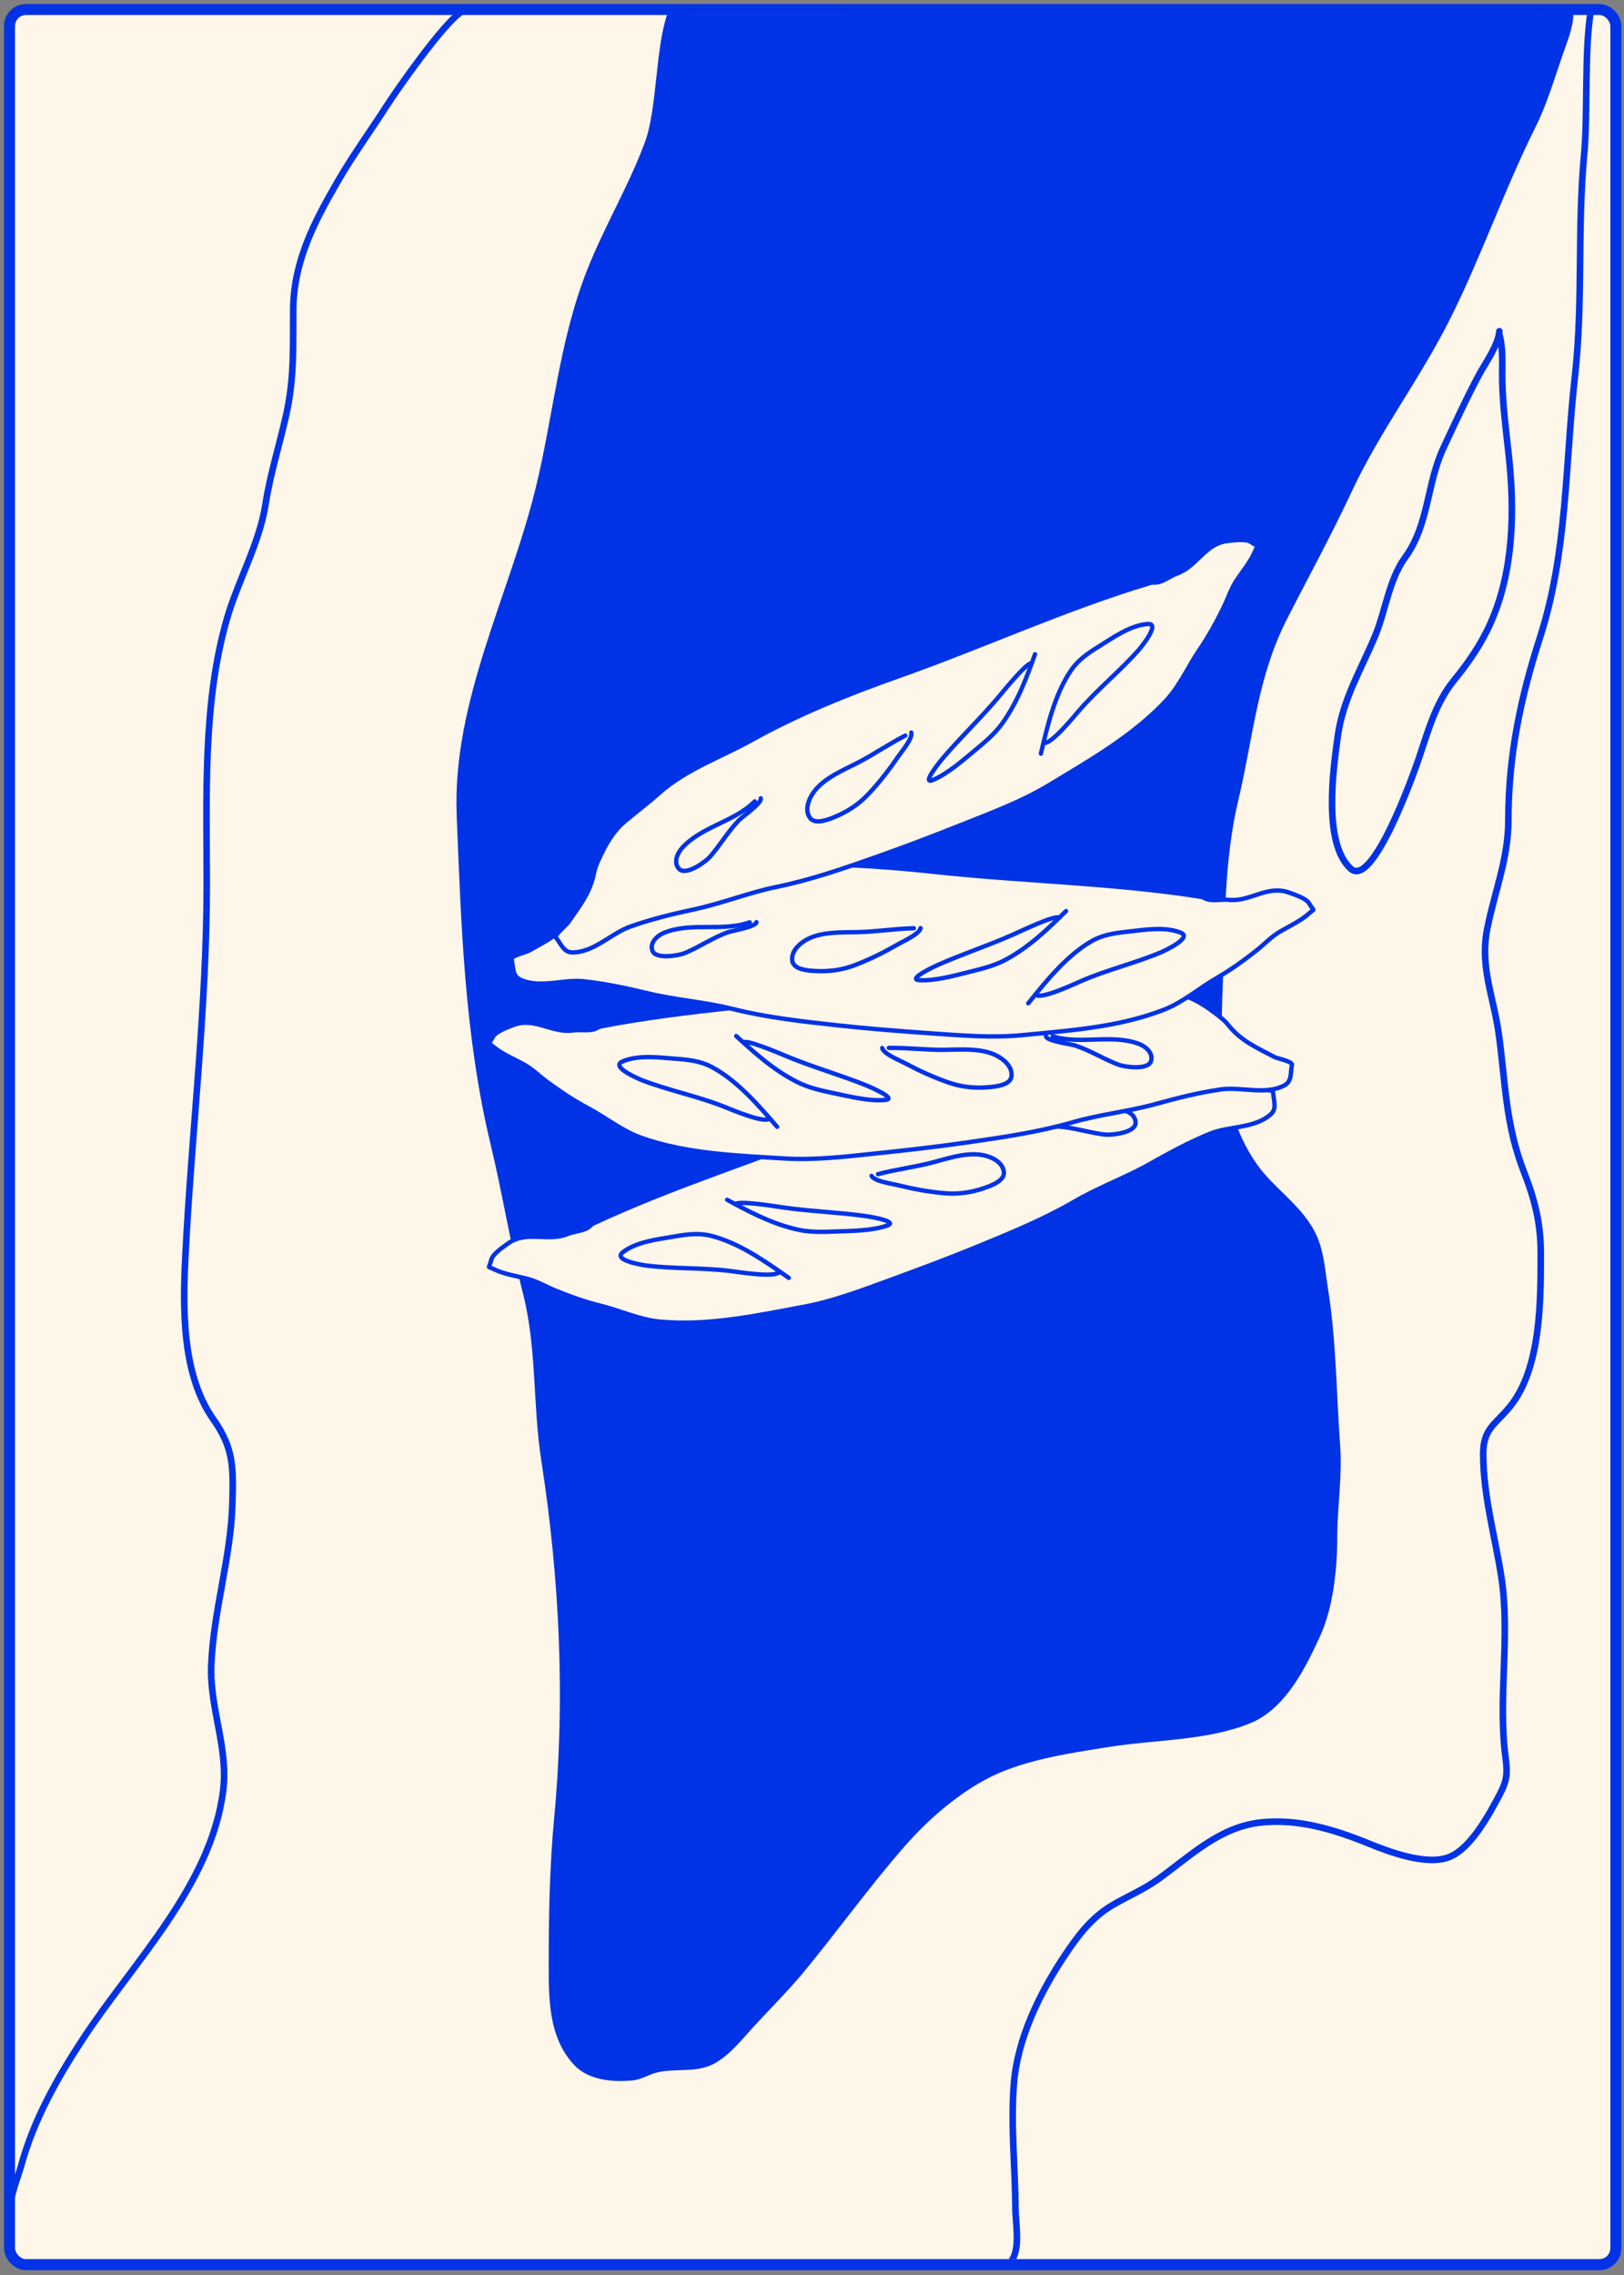 <svg width="325" height="455" viewbox="0 0 325 455" fill="none" xmlns="http://www.w3.org/2000/svg">
  <rect width="100%" height="100%" fill="#808080" stroke="none"/>
  <g clip-path="url(#clip0_158_414)">
    <rect x="3" y="3" width="319.271" height="448.835" rx="2.195" fill="#FFF6EA"/>
    <path d="M92.322 2.378C88.701 4.706 79.531 17.821 77.301 21.29C74.107 26.259 70.586 31.11 67.623 36.218C62.904 44.355 58.766 52.239 58.682 61.891C58.617 69.469 58.938 75.529 57.247 83.093C55.908 89.082 54.063 94.851 53.146 100.81C51.946 108.611 47.637 116.112 45.436 123.694C40.545 140.542 41.376 159.39 41.376 176.802C41.376 201.588 38.364 226.275 37.111 251.031C36.574 261.639 36.344 274.875 42.73 283.921C46.768 289.643 46.714 293.473 46.502 300.777C46.187 311.651 42.713 322.132 42.278 333.052C41.936 341.66 45.729 349.534 44.657 358.109C42.291 377.036 26.696 392.413 16.606 407.773C11.424 415.661 6.708 424.024 4.221 433.199C3.663 435.258 2.003 439 2 442.5" stroke="#0033E6" stroke-width="1.317" stroke-linecap="round"/>
    <path d="M202.492 452.047C204.224 449.604 203.228 444.446 203.212 441.703C203.165 433.38 202.247 425.152 202.892 416.827C203.599 407.715 208.067 398.611 213.053 391.129C215.7 387.158 218.414 383.544 222.494 381.113C225.621 379.25 228.879 377.932 231.855 375.777C238.467 370.988 244.151 365.367 252.377 364.488C259.813 363.693 267.063 365.914 273.94 368.716C277.944 370.348 285.582 373.239 290.101 371.384C294.408 369.617 298.02 362.864 300.102 358.946C301.629 356.074 301.706 354.563 301.302 351.557C299.691 339.569 302.327 327.205 300.422 315.187C299.127 307.014 296.87 299.262 296.822 290.886C296.792 285.686 299.279 284.897 302.182 281.321C308.422 273.638 308.343 259.984 308.343 250.575C308.343 244.668 307.127 239.873 304.983 234.401C301.271 224.931 301.297 216.674 299.942 206.816C298.925 199.417 296.117 193.405 297.622 185.798C299.12 178.225 301.862 171.775 301.862 163.959C301.862 151.183 304.295 139.566 308.183 127.507C313.719 110.339 313.19 92.945 315.184 75.21C316.837 60.509 315.632 45.665 317.021 30.935C317.791 22.775 317.021 10.06 318.366 2.159" stroke="#0033E6" stroke-width="1.317" stroke-linecap="round"/>
    <path d="M129.657 28.736C132.21 21.865 131.77 9.721 134.236 2.817C152.484 0.827 173.396 3.139 191.734 2.817H194.148C207.167 2.588 218.88 3.258 231.895 2.817C238.148 2.606 244.791 2.998 251.048 2.817C262.86 2.477 274.504 2.817 286.32 2.817C289.435 2.817 293.325 2.354 296.415 2.817C297.741 3.016 298.927 2.926 300.236 2.827L300.366 2.817C303.197 2.604 305.966 3.145 308.803 3.036C310.706 2.963 312.307 2.817 314.204 2.817C314.204 5.229 313.008 8.156 312.235 10.363C310.555 15.166 309.021 20.484 306.74 25.045C300.471 37.582 295.939 50.831 289.68 63.349C283.673 75.362 275.579 85.902 269.913 98.044C265.859 106.73 261.31 115.013 256.953 123.552C250.98 135.26 250.213 147.052 247.193 159.805C244.219 172.361 244.558 184.434 244.035 197.248C243.527 209.699 243.479 222.54 251.048 233.296C254.366 238.011 259.517 241.157 262.367 246.338C264.319 249.888 264.485 253.958 265.114 257.861C266.751 268.011 266.787 278.798 267.534 289.07C267.988 295.307 266.96 301.239 266.96 307.402C266.96 313.564 266.183 321.28 263.597 326.923C260.682 333.283 256.74 341.259 249.982 344.024C241.427 347.524 230.927 347.275 221.807 348.741C213.453 350.083 204.005 351.407 196.586 355.507C190.531 358.853 184.963 363.766 180.428 368.959C173.479 376.916 167.162 385.715 160.415 393.893C157.078 397.937 153.274 401.652 149.752 405.54C147.607 407.908 145.181 410.931 142.206 412.348C138.777 413.981 134.454 412.878 130.846 413.988C129.442 414.42 128.065 415.275 126.581 415.424C122.87 415.795 118.112 415.462 115.385 412.553C110.496 407.338 110.464 399.891 110.464 393.155C110.464 383.196 110.635 373.391 111.571 363.463C113.805 339.791 112.633 315.572 108.988 292.105C107.239 280.85 108.122 269.617 105.297 258.518C102.791 248.674 101.197 238.588 98.817 228.703C93.641 207.204 92.928 184.948 92.05 163.004C91.147 140.426 102.641 119.132 107.88 97.593C111.39 83.165 112.539 68.472 118.01 54.491C121.439 45.727 126.366 37.59 129.657 28.736Z" fill="#0033E6" stroke="#0033E6" stroke-width="1.317" stroke-linecap="round"/>
    <path d="M300.061 66.241C299.823 69.093 297.243 72.621 296.023 74.887C293.469 79.63 291.207 84.602 288.902 89.512C285.472 96.818 285.999 104.923 281.177 111.526C277.969 115.918 277.288 122.178 275.169 127.255C272.447 133.777 268.755 139.804 267.73 147.174C266.794 153.896 264.715 168.708 270.336 173.758C274.745 177.72 282.952 154.654 284.038 151.402C285.865 145.931 287.385 140.498 290.905 136.167C293.825 132.575 296.39 128.934 298.344 124.513C302.895 114.214 303.181 102.239 301.904 90.769C301.364 85.916 300.722 80.91 300.633 75.991C300.576 72.885 300.881 69.876 300.061 66.927" stroke="#0033E6" stroke-width="1.317" stroke-linecap="round"/>
    <path d="M168.748 225.094C152.143 231.894 135.02 237.082 118.724 244.699C117.857 245.23 118.137 245.38 117.044 245.828C115.897 246.297 114.661 246.363 113.571 246.809C109.634 248.422 105.379 246.035 101.662 248.702C100.79 249.328 98.588 250.793 98.319 251.955C97.864 253.921 97.321 253.085 98.934 253.88C100.778 254.788 103.348 255.22 105.307 255.698C107.464 256.225 109.068 257.261 111.14 258.104C114.111 259.313 117.121 260.39 120.227 261.159C124.215 262.147 128.01 263.95 132.087 264.326C141.772 265.221 151.522 263.092 160.83 261.362C166.742 260.264 172.577 258.041 178.196 255.987C183.998 253.867 189.748 251.721 195.468 249.379C202.129 246.651 208.866 243.889 215.11 240.259C219.995 237.419 225.398 235.48 230.32 232.685C234.253 230.452 238.013 228.434 242.186 226.724C245.946 225.185 251.076 225.742 254.306 222.862C255.615 221.695 254.848 220.088 254.785 218.483C254.759 217.816 251.578 217.966 251.01 217.827C247.294 216.919 243.668 216.351 240.402 213.805C239.421 213.04 237.422 212.231 236.28 211.774C233.974 210.851 231.5 210.214 229.111 210.282C226.147 210.366 223.255 210.621 220.287 210.618C212.92 210.608 206.123 213.514 199.144 215.068C188.935 217.342 178.409 221.138 168.748 225.094Z" fill="#FFF6EA" stroke="#0033E6" stroke-width="0.874" stroke-linecap="round"/>
    <path d="M159.627 245.922C155.012 244.89 150.877 242.836 147.164 240.847C147.798 240.053 155.117 241.264 156.625 241.481C162.097 242.271 167.781 242.455 173.252 243.217C173.561 243.26 179.964 244.247 177.574 245.099C174.498 246.196 170.233 246.179 166.837 246.313C164.359 246.411 161.954 246.441 159.627 245.922Z" fill="#FFF6EA"/>
    <path d="M145.512 239.955C149.64 242.193 154.315 244.735 159.627 245.922C161.954 246.441 164.359 246.411 166.837 246.313C170.233 246.179 174.498 246.196 177.574 245.099C179.964 244.247 173.561 243.26 173.252 243.217C167.781 242.455 162.097 242.271 156.625 241.481C155.116 241.263 147.783 240.05 147.162 240.85" stroke="#0033E6" stroke-width="0.874" stroke-linecap="round"/>
    <path d="M142.307 247.165C147.161 248.387 151.794 251.363 155.99 254.274C155.558 255.664 147.967 254.432 146.41 254.231C140.764 253.502 135.058 253.803 129.42 253.121C129.101 253.083 122.478 252.125 124.644 250.452C127.431 248.299 131.682 247.871 135.03 247.285C137.472 246.858 139.86 246.549 142.307 247.165Z" fill="#FFF6EA"/>
    <path d="M157.859 255.582C153.187 252.301 147.894 248.572 142.307 247.165C139.86 246.549 137.472 246.858 135.03 247.285C131.682 247.871 127.431 248.299 124.644 250.452C122.478 252.125 129.101 253.083 129.42 253.121C135.058 253.803 140.764 253.502 146.41 254.231C147.968 254.433 155.574 255.666 155.991 254.27" stroke="#0033E6" stroke-width="0.874" stroke-linecap="round"/>
    <path d="M174.414 235.172C174.972 236.25 178.339 236.709 179.406 236.972C182.597 237.759 185.79 238.372 189.066 238.648C191.867 238.883 194.422 238.493 197.07 237.577C198.348 237.136 201.078 236.152 200.904 234.427C200.681 232.215 197.96 231.129 196.048 230.921C192.926 230.583 189.669 231.685 186.687 232.475C183.075 233.433 179.329 233.869 175.714 234.827" stroke="#0033E6" stroke-width="0.874" stroke-linecap="round"/>
    <path d="M205.66 224.941C206.016 225.823 210.843 225.237 211.77 225.3C214.95 225.518 217.94 226.539 221.088 226.912C222.363 227.063 227.174 226.588 227.251 224.614C227.318 222.924 225.481 222.04 224.084 221.881C218.259 221.218 212.729 224.958 206.96 224.596" stroke="#0033E6" stroke-width="0.874" stroke-linecap="round"/>
    <path d="M173.491 198.441C155.731 200.998 137.86 201.866 120.201 205.291C119.231 205.594 119.466 205.808 118.297 205.977C117.07 206.153 115.856 205.917 114.69 206.084C110.478 206.691 106.932 203.341 102.678 205.024C101.679 205.419 99.187 206.304 98.644 207.366C97.725 209.162 97.401 208.219 98.773 209.383C100.34 210.712 102.728 211.756 104.511 212.696C106.476 213.732 107.779 215.126 109.585 216.449C112.173 218.343 114.83 220.121 117.656 221.622C121.283 223.55 124.527 226.222 128.389 227.578C137.566 230.802 147.541 231.108 156.99 231.694C162.991 232.066 169.192 231.33 175.142 230.704C181.285 230.059 187.385 229.376 193.502 228.495C200.627 227.469 207.834 226.428 214.773 224.426C220.202 222.86 225.914 222.293 231.368 220.779C235.726 219.569 239.864 218.526 244.328 217.883C248.35 217.304 253.19 219.093 257.023 217.085C258.576 216.271 258.224 214.526 258.553 212.953C258.69 212.3 255.567 211.672 255.051 211.399C251.667 209.615 248.288 208.182 245.739 204.918C244.974 203.938 243.231 202.667 242.235 201.946C240.223 200.489 237.977 199.27 235.644 198.755C232.749 198.116 229.881 197.66 227.004 196.934C219.86 195.134 212.56 196.299 205.413 196.109C194.958 195.831 183.824 196.953 173.491 198.441Z" fill="#FFF6EA" stroke="#0033E6" stroke-width="0.874" stroke-linecap="round"/>
    <path d="M159.576 216.425C155.351 214.302 151.84 211.304 148.722 208.472C149.53 207.855 156.335 210.81 157.745 211.388C162.86 213.485 168.329 215.046 173.45 217.115C173.739 217.232 179.71 219.747 177.184 219.992C173.934 220.308 169.801 219.255 166.475 218.558C164.048 218.05 161.707 217.495 159.576 216.425Z" fill="#FFF6EA"/>
    <path d="M147.336 207.205C150.796 210.379 154.713 213.982 159.576 216.425C161.707 217.495 164.048 218.05 166.475 218.558C169.801 219.255 173.934 220.308 177.184 219.992C179.71 219.747 173.739 217.232 173.45 217.115C168.329 215.046 162.86 213.485 157.745 211.388C156.334 210.809 149.516 207.849 148.719 208.474" stroke="#0033E6" stroke-width="0.874" stroke-linecap="round"/>
    <path d="M142.477 213.419C146.889 215.785 150.658 219.797 154.02 223.642C153.264 224.885 146.199 221.844 144.739 221.27C139.439 219.19 133.832 218.094 128.529 216.062C128.229 215.947 122.037 213.407 124.545 212.311C127.772 210.901 132 211.519 135.389 211.765C137.863 211.945 140.253 212.226 142.477 213.419Z" fill="#FFF6EA"/>
    <path d="M155.516 225.365C151.781 221.046 147.554 216.142 142.477 213.419C140.253 212.226 137.863 211.945 135.389 211.765C132 211.519 127.772 210.901 124.545 212.311C122.037 213.407 128.229 215.947 128.529 216.062C133.832 218.094 139.439 219.19 144.739 221.27C146.201 221.845 153.278 224.891 154.023 223.638" stroke="#0033E6" stroke-width="0.874" stroke-linecap="round"/>
    <path d="M176.539 209.595C176.818 210.776 179.973 212.04 180.944 212.555C183.847 214.094 186.795 215.466 189.906 216.53C192.565 217.439 195.138 217.682 197.93 217.438C199.277 217.321 202.164 217.031 202.415 215.315C202.737 213.116 200.362 211.4 198.557 210.733C195.611 209.646 192.184 209.922 189.1 209.964C185.363 210.014 181.623 209.526 177.884 209.577" stroke="#0033E6" stroke-width="0.874" stroke-linecap="round"/>
    <path d="M209.328 207.27C209.459 208.212 214.283 208.818 215.167 209.105C218.199 210.089 220.85 211.806 223.814 212.934C225.013 213.391 229.795 214.1 230.351 212.204C230.826 210.582 229.259 209.277 227.943 208.783C222.454 206.723 216.18 209.006 210.673 207.252" stroke="#0033E6" stroke-width="0.874" stroke-linecap="round"/>
    <path d="M186.889 174.369C204.726 176.308 222.617 176.556 240.384 179.366C241.364 179.636 241.137 179.858 242.311 179.986C243.543 180.12 244.749 179.841 245.92 179.968C250.15 180.428 253.577 176.958 257.887 178.492C258.899 178.852 261.42 179.65 262 180.692C262.981 182.456 263.272 181.502 261.942 182.713C260.421 184.096 258.071 185.221 256.321 186.223C254.394 187.327 253.139 188.765 251.381 190.149C248.86 192.133 246.266 194.001 243.494 195.599C239.936 197.652 236.787 200.435 232.974 201.925C223.915 205.464 213.956 206.116 204.533 207.03C198.548 207.61 192.326 207.088 186.358 206.67C180.196 206.238 174.076 205.767 167.932 205.099C160.776 204.32 153.537 203.53 146.533 201.77C141.053 200.392 135.324 200.023 129.821 198.7C125.424 197.642 121.252 196.743 116.769 196.256C112.729 195.816 107.954 197.771 104.054 195.897C102.473 195.138 102.765 193.382 102.381 191.822C102.222 191.174 105.321 190.437 105.827 190.147C109.147 188.246 112.474 186.697 114.908 183.346C115.639 182.341 117.337 181.01 118.307 180.255C120.268 178.729 122.47 177.433 124.784 176.837C127.655 176.098 130.505 175.543 133.356 174.718C140.433 172.671 147.769 173.583 154.905 173.145C165.344 172.504 176.51 173.24 186.889 174.369Z" fill="#FFF6EA" stroke="#0033E6" stroke-width="0.874" stroke-linecap="round"/>
    <path d="M201.419 191.859C205.568 189.591 208.973 186.473 211.991 183.534C211.162 182.946 204.463 186.135 203.075 186.762C198.035 189.035 192.624 190.785 187.578 193.03C187.292 193.157 181.412 195.878 183.945 196.035C187.204 196.237 191.298 195.041 194.598 194.23C197.007 193.638 199.327 193.002 201.419 191.859Z" fill="#FFF6EA"/>
    <path d="M213.332 182.22C209.984 185.513 206.195 189.249 201.419 191.859C199.327 193.002 197.007 193.638 194.598 194.23C191.298 195.041 187.204 196.237 183.945 196.035C181.412 195.878 187.292 193.157 187.578 193.03C192.624 190.785 198.035 189.035 203.075 186.762C204.465 186.134 211.176 182.94 211.993 183.536" stroke="#0033E6" stroke-width="0.874" stroke-linecap="round"/>
    <path d="M218.402 188.261C214.075 190.779 210.447 194.92 207.22 198.879C208.019 200.095 214.974 196.811 216.413 196.187C221.638 193.923 227.204 192.634 232.433 190.419C232.729 190.294 238.829 187.541 236.284 186.532C233.01 185.235 228.807 185.999 225.428 186.363C222.962 186.628 220.583 186.992 218.402 188.261Z" fill="#FFF6EA"/>
    <path d="M205.785 200.653C209.367 196.206 213.422 191.159 218.402 188.261C220.583 186.992 222.962 186.628 225.428 186.363C228.807 185.999 233.01 185.235 236.284 186.532C238.829 187.541 232.729 190.294 232.433 190.419C227.204 192.634 221.638 193.923 216.413 196.187C214.972 196.811 208.005 200.102 207.217 198.875" stroke="#0033E6" stroke-width="0.874" stroke-linecap="round"/>
    <path d="M184.23 185.621C183.992 186.812 180.884 188.184 179.931 188.732C177.083 190.371 174.184 191.844 171.112 193.015C168.486 194.017 165.923 194.348 163.125 194.202C161.774 194.131 158.879 193.941 158.568 192.235C158.171 190.048 160.485 188.251 162.265 187.523C165.171 186.333 168.607 186.491 171.69 186.425C175.426 186.346 179.147 185.729 182.886 185.65" stroke="#0033E6" stroke-width="0.874" stroke-linecap="round"/>
    <path d="M151.379 184.435C151.281 185.38 146.481 186.153 145.607 186.471C142.611 187.559 140.021 189.368 137.099 190.598C135.916 191.096 131.161 191.971 130.54 190.094C130.009 188.49 131.53 187.132 132.828 186.592C138.242 184.343 144.591 186.407 150.034 184.463" stroke="#0033E6" stroke-width="0.874" stroke-linecap="round"/>
    <path d="M179.896 135.219C196.815 129.246 213.05 121.723 230.282 116.565C231.283 116.384 231.174 116.683 232.288 116.289C233.456 115.877 234.422 115.104 235.533 114.711C239.545 113.295 241.133 108.682 245.682 108.199C246.75 108.086 249.368 107.714 250.342 108.402C251.989 109.567 251.839 108.582 251.164 110.249C250.392 112.154 248.76 114.186 247.617 115.847C246.357 117.676 245.849 119.516 244.863 121.524C243.45 124.404 241.92 127.211 240.114 129.852C237.794 133.242 236.161 137.114 233.369 140.108C226.735 147.221 218.04 152.12 209.941 157.022C204.797 160.136 198.963 162.36 193.402 164.567C187.66 166.845 181.94 169.07 176.111 171.127C169.324 173.524 162.457 175.945 155.381 177.39C149.845 178.521 144.521 180.669 138.987 181.858C134.565 182.808 130.416 183.804 126.163 185.306C122.332 186.658 118.873 190.488 114.546 190.487C112.793 190.487 112.296 188.778 111.274 187.537C110.85 187.022 113.325 185.017 113.656 184.536C115.825 181.385 118.154 178.548 118.898 174.474C119.121 173.251 120.075 171.317 120.623 170.216C121.73 167.992 123.154 165.87 124.982 164.331C127.25 162.422 129.579 160.688 131.792 158.71C137.285 153.801 144.292 151.447 150.535 147.963C159.668 142.866 170.052 138.695 179.896 135.219Z" fill="#FFF6EA" stroke="#0033E6" stroke-width="0.874" stroke-linecap="round"/>
    <path d="M200.563 144.696C203.322 140.855 205.041 136.571 206.489 132.615C205.487 132.444 200.829 138.218 199.849 139.384C196.29 143.616 192.17 147.535 188.593 151.744C188.391 151.982 184.268 156.98 186.62 156.025C189.645 154.797 192.818 151.946 195.441 149.786C197.356 148.21 199.172 146.633 200.563 144.696Z" fill="#FFF6EA"/>
    <path d="M207.129 130.85C205.536 135.268 203.738 140.276 200.563 144.696C199.172 146.633 197.356 148.21 195.441 149.786C192.818 151.946 189.645 154.797 186.62 156.025C184.268 156.98 188.391 151.982 188.593 151.744C192.17 147.535 196.29 143.616 199.849 139.384C200.83 138.217 205.497 132.432 206.492 132.616" stroke="#0033E6" stroke-width="0.874" stroke-linecap="round"/>
    <path d="M214.317 134.099C211.507 138.241 210.029 143.545 208.834 148.511C210.081 149.261 214.928 143.29 215.956 142.104C219.685 137.802 224.145 134.23 227.9 129.969C228.112 129.728 232.419 124.606 229.688 124.798C226.175 125.046 222.717 127.555 219.828 129.346C217.721 130.652 215.734 132.011 214.317 134.099Z" fill="#FFF6EA"/>
    <path d="M208.309 150.731C209.613 145.172 211.082 138.867 214.317 134.099C215.734 132.011 217.721 130.652 219.828 129.346C222.717 127.555 226.175 125.046 229.688 124.798C232.419 124.606 228.112 129.728 227.9 129.969C224.145 134.23 219.685 137.802 215.956 142.104C214.927 143.291 210.071 149.273 208.83 148.509" stroke="#0033E6" stroke-width="0.874" stroke-linecap="round"/>
    <path d="M182.371 146.514C182.672 147.69 180.464 150.273 179.843 151.179C177.985 153.89 176.009 156.473 173.747 158.858C171.813 160.898 169.646 162.307 167.06 163.386C165.812 163.906 163.12 164.989 162.102 163.586C160.797 161.786 162.105 159.165 163.394 157.737C165.499 155.407 168.664 154.062 171.415 152.668C174.749 150.979 177.835 148.812 181.171 147.122" stroke="#0033E6" stroke-width="0.874" stroke-linecap="round"/>
    <path d="M152.242 159.667C152.563 160.562 148.571 163.337 147.921 164.002C145.692 166.28 144.139 169.031 142.038 171.406C141.187 172.367 137.28 175.213 135.908 173.791C134.734 172.574 135.517 170.692 136.454 169.644C140.361 165.272 146.977 164.384 151.042 160.275" stroke="#0033E6" stroke-width="0.874" stroke-linecap="round"/>
  </g>
  <rect x="1.903" y="1.903" width="321.466" height="451.03" rx="3.292" stroke="#0033E6" stroke-width="2.195"/>
  <defs>
    <clipPath id="clip0_158_414">
      <rect x="3" y="3" width="319.271" height="448.835" rx="2.195" fill="white"/>
    </clipPath>
  </defs>
</svg>